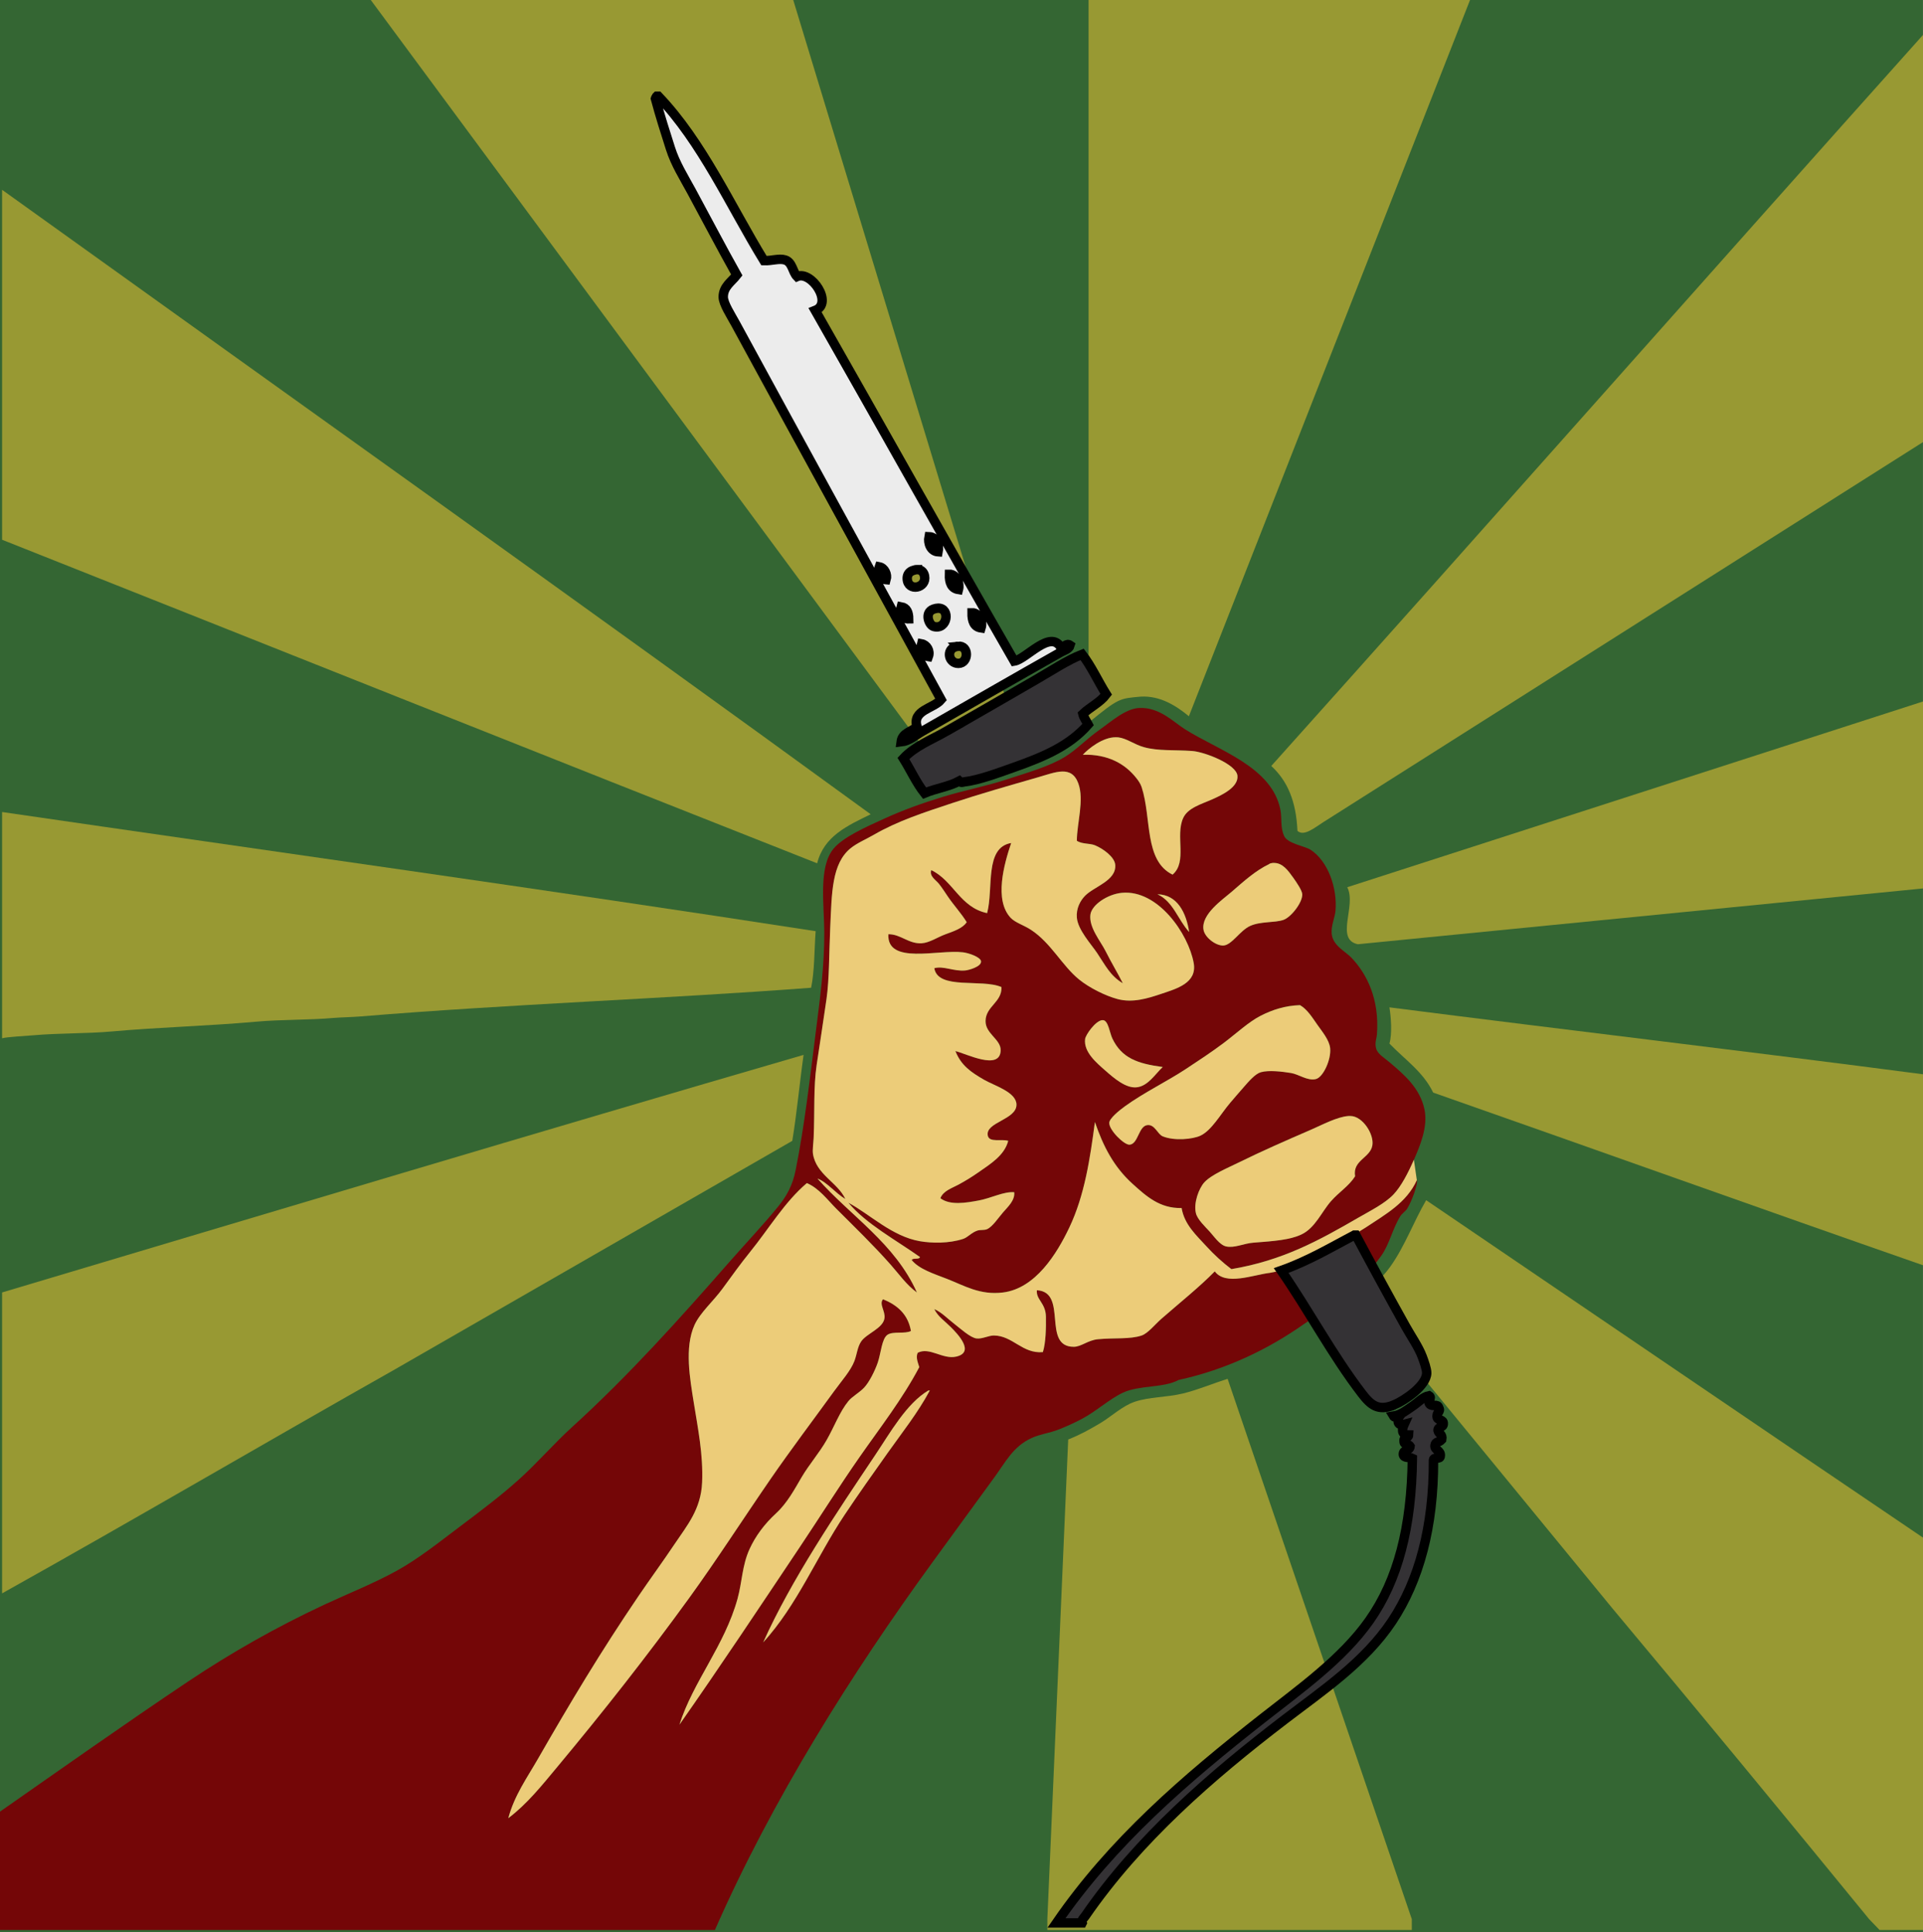 <?xml version="1.0" encoding="UTF-8" standalone="no"?>
<!-- Created with Inkscape (http://www.inkscape.org/) -->

<svg
   xmlns:dc="http://purl.org/dc/elements/1.1/"
   xmlns:cc="http://creativecommons.org/ns#"
   xmlns:rdf="http://www.w3.org/1999/02/22-rdf-syntax-ns#"
   xmlns:svg="http://www.w3.org/2000/svg"
   xmlns="http://www.w3.org/2000/svg"
   xmlns:sodipodi="http://sodipodi.sourceforge.net/DTD/sodipodi-0.dtd"
   xmlns:inkscape="http://www.inkscape.org/namespaces/inkscape"
   width="180.569"
   height="181.372"
   id="svg5234"
   version="1.1"
   inkscape:version="0.48.1 r9760"
   sodipodi:docname="New document 25">
  <rect width="100%" height="100%" fill="#808080" stroke="none"/>
  <defs
     id="defs5236" />
  <sodipodi:namedview
     id="base"
     pagecolor="#ffffff"
     bordercolor="#666666"
     borderopacity="1.0"
     inkscape:pageopacity="0.0"
     inkscape:pageshadow="2"
     inkscape:zoom="3.5893003"
     inkscape:cx="90.28465"
     inkscape:cy="90.686196"
     inkscape:document-units="px"
     inkscape:current-layer="layer1"
     showgrid="false"
     fit-margin-top="0"
     fit-margin-left="0"
     fit-margin-right="0"
     fit-margin-bottom="0"
     inkscape:window-width="1600"
     inkscape:window-height="823"
     inkscape:window-x="0"
     inkscape:window-y="24"
     inkscape:window-maximized="1" />
  <g
     inkscape:label="Layer 1"
     inkscape:groupmode="layer"
     id="layer1"
     transform="translate(-284.715,-441.676)">
    <g
       id="g5305">
      <g
         id="g5165"
         transform="translate(261.715,-406.314)">
        <rect
           inkscape:export-ydpi="147.06"
           inkscape:export-xdpi="147.06"
           inkscape:export-filename="hackpgh_spatula.png"
           y="847.99"
           x="23"
           height="181.372"
           width="180.564"
           id="rect4464"
           style="fill:#346633;fill-opacity:1;stroke:none" />
        <g
           inkscape:export-ydpi="147.06"
           inkscape:export-xdpi="147.06"
           inkscape:export-filename="hackpgh_spatula.png"
           id="g5710"
           transform="matrix(0.295,0,0,0.295,229.696,821.983)">
          <path
             inkscape:connector-curvature="0"
             style="fill:#989933;fill-opacity:1;fill-rule:evenodd"
             d="m -374.646,329.819 -73.552,-241.742 -134.504,0 184.309,249.24 c 8.544,-1.974 15.993,-4.48 23.748,-7.497 z"
             id="path5685" />
          <path
             sodipodi:nodetypes="cccscccccc"
             inkscape:connector-curvature="0"
             style="fill:#989933;fill-opacity:1;fill-rule:evenodd"
             d="m -88.5,698.858 0,-121.353 c -52.447,-35.475 -105.353,-71.555 -158.21,-107.422 -4.037,6.923 -6.801,14.692 -11.451,21.192 -2.788,3.897 -6.595,6.951 -9.893,10.426 l 80.453,98.054 c 27.436,32.791 55.265,66.533 81.888,99.102 l 3.326,3.456 13.887,0 z"
             id="path5667" />
          <path
             sodipodi:nodetypes="cccccccccc"
             inkscape:connector-curvature="0"
             style="fill:#989933;fill-opacity:1;fill-rule:evenodd"
             d="m -251.282,698.858 -58.629,-171.943 c -4.71,1.498 -9.582,3.556 -14.249,4.68 -5.22,1.259 -10.599,1.035 -15.359,2.641 -3.874,1.307 -7.539,4.78 -10.801,6.72 -3.498,2.081 -6.55,3.776 -10.33,5.271 l -6.636,152.631 0,3.456 116.003,0 z"
             id="path5665" />
          <path
             inkscape:connector-curvature="0"
             style="fill:#989933;fill-opacity:1;fill-rule:evenodd"
             d="m -423.52,347.276 c -91.667,-66.716 -185.13,-133.147 -276.48,-198.72 v 111.36 c 85.561,33.941 171.964,68.446 259.44,102.96 2.178,-8.701 9.738,-12.022 17.04,-15.6 z"
             id="path5663" />
          <path
             inkscape:connector-curvature="0"
             style="fill:#989933;fill-opacity:1;fill-rule:evenodd"
             d="m -448.48,451.196 c 1.468,-8.853 2.316,-18.324 3.6,-27.36 -84.608,24.596 -170.978,50.503 -255.12,75.6 v 95.76 c 41.221,-23.011 83.891,-48.046 125.04,-71.28 42.141,-24.261 84.344,-48.452 126.48,-72.72 z"
             id="path5661" />
          <path
             inkscape:connector-curvature="0"
             style="fill:#989933;fill-opacity:1;fill-rule:evenodd"
             d="m -665.2,416.396 c 15.265,-1.373 30.728,-1.738 46.08,-3.12 8.195,-0.738 16.514,-0.481 24.72,-1.2 2.009,-0.176 5.665,-0.233 8.64,-0.48 47.257,-3.916 96.19,-5.554 143.28,-9.12 1.116,-5.364 0.993,-11.967 1.44,-18 -84.711,-13.089 -174.911,-25.675 -258.96,-37.92 v 72 c 1.695,-0.457 7.093,-0.698 10.08,-0.96 7.966,-0.698 17.108,-0.515 24.72,-1.2 z"
             id="path5659" />
          <path
             inkscape:connector-curvature="0"
             style="fill:#989933;fill-opacity:1;fill-rule:evenodd"
             d="m -258.4,420.236 c 4.818,5.021 10.724,8.957 13.92,15.6 52.242,18.32 103.649,36.735 155.98,54.967 l 0,-60.785 c -56.428,-7.396 -112.527,-13.962 -169.9,-21.302 0.506,3.225 0.915,8.383 0,11.52 z"
             id="path5657" />
          <path
             inkscape:connector-curvature="0"
             style="fill:#989933;fill-opacity:1;fill-rule:evenodd"
             d="m -296.011,331.904 c 5.162,4.758 7.901,11.161 8.331,20.652 2.039,1.889 5.471,-1.021 8.31,-2.826 L -88.5,228.795 -88.5,99.202 C -158.03,176.871 -226.408,254.311 -296.011,331.904 z"
             id="path5655" />
          <path
             inkscape:connector-curvature="0"
             style="fill:#989933;fill-opacity:1;fill-rule:evenodd"
             d="m -271.829,370.488 c 3.04,5.859 -3.993,16.585 3.365,18.142 l 179.982,-17.759 -0.006,-59.512 z"
             id="path5653" />
          <path
             inkscape:connector-curvature="0"
             style="fill:#989933;fill-opacity:1;fill-rule:evenodd"
             d="m -354.168,318.125 c 9.666,-7.871 9.794,-7.675 16.569,-8.288 6.298,-0.374 11.459,3.026 15.359,6.24 l 89.525,-228 -121.453,0 z"
             id="path3412" />
        </g>
        <g
           inkscape:export-ydpi="147.06"
           inkscape:export-xdpi="147.06"
           inkscape:export-filename="hackpgh_spatula.png"
           transform="matrix(0.295,0,0,0.295,-36.056,821.983)"
           id="g3923">
          <path
             sodipodi:nodetypes="cccccccccccccccccccccccccccccccccccccccccccccccsccccccccccccccccccccccccccsccccccccccccccccccccccccccccsccccccccccccccccccccccccccccccccccccccsscccccccccccccccccsccccccccccccccccccccccccccccccccccccsccccccccccccccccccccccccccccccccccccccscccccs"
             d="m 630.094,443.281 c 3.86,0.056 7.537,5.815 6.938,9.344 -0.686,4.04 -6.351,4.688 -5.5,9.844 -1.994,3.143 -5.114,5.003 -7.688,7.938 -2.999,3.419 -5.013,8.495 -9.375,10.562 -3.627,1.719 -8.48,2.104 -15.344,2.625 -3.044,0.231 -5.964,1.782 -8.656,1.188 -2.059,-0.453 -3.973,-3.373 -5.281,-4.781 -1.422,-1.53 -3.825,-3.812 -4.312,-5.75 -0.826,-3.277 0.946,-7.96 2.656,-9.844 2.207,-2.43 7.335,-4.557 10.781,-6.25 7.66,-3.766 14.874,-6.921 23.281,-10.562 3.628,-1.57 8.824,-4.367 12.5,-4.312 z m -79.125,-30.5 c 0.144,-0.02 0.271,-0.018 0.406,0 1.624,0.218 2.045,4.032 2.875,5.781 2.96,6.238 7.941,8.045 16.062,9.125 -2.416,2.241 -4.722,6.157 -8.406,6.469 -3.352,0.283 -7.011,-2.808 -9.812,-5.281 -2.736,-2.415 -7.014,-5.902 -6.5,-10.094 0.161,-1.308 3.209,-5.697 5.375,-6 z M 614,408 c 2.316,1.317 3.953,4 5.531,6.25 1.531,2.184 3.781,4.814 4.062,7.438 0.381,3.547 -2.176,9.26 -4.562,9.844 -2.621,0.641 -5.431,-1.54 -7.906,-1.938 -2.91,-0.467 -7.036,-0.969 -9.594,-0.25 -1.757,0.495 -3.823,2.885 -5.281,4.562 -1.716,1.974 -3.005,3.438 -4.562,5.281 -3.05,3.61 -5.832,8.677 -9.375,10.344 -2.452,1.152 -8.316,1.72 -12,0.219 -1.639,-0.667 -2.489,-3.745 -4.781,-3.594 -2.955,0.195 -2.965,6.042 -5.781,6.25 -1.73,0.128 -6.571,-4.67 -6.469,-6.969 0.062,-1.44 3.253,-3.995 5.031,-5.281 5.957,-4.31 13.534,-7.995 19.219,-11.75 4.079,-2.693 8.354,-5.488 12.219,-8.406 4.052,-3.058 7.958,-6.722 11.781,-8.656 C 605.148,409.515 609.189,408.152 614,408 z m -45.375,-35.281 c 6.285,0.115 9.13,5.764 10.094,12 -3.544,-3.816 -5.039,-9.695 -10.094,-12 z M 605.844,362.75 c 2.644,0.059 4.309,2.318 6,4.688 1.086,1.521 2.834,4.085 2.875,5.281 0.093,2.673 -3.605,7.338 -6,8.156 -2.815,0.962 -7.237,0.414 -10.562,1.906 -3.317,1.489 -5.909,6.206 -8.625,6.25 -2.406,0.039 -5.846,-2.6 -6.25,-5.031 -0.818,-4.917 6.12,-9.61 8.875,-12 4.06,-3.521 7.67,-6.801 12,-8.875 0.16,-0.077 0.187,-0.192 0.469,-0.25 0.42,-0.087 0.841,-0.133 1.219,-0.125 z m -50.5,-40 c 0.276,6.6e-4 0.541,-0.003 0.812,0.031 2.719,0.339 5.056,2.257 8.156,3.125 4.559,1.275 9.6,0.806 15.375,1.219 3.894,0.279 14.076,4.164 14.406,7.906 0.321,3.641 -4.965,6.107 -7.938,7.438 -3.557,1.592 -7.855,2.724 -9.344,6 -2.588,5.695 1.422,13.928 -3.375,18 -9.106,-4.46 -6.626,-17.965 -9.844,-27.844 -0.354,-1.09 -1.042,-2.057 -1.688,-2.875 -3.496,-4.441 -8.917,-7.665 -17.031,-7.438 1.873,-2.018 6.335,-5.572 10.469,-5.562 z m 7.531,-9.312 c -4.441,0.162 -9.217,4.514 -12.719,6.969 -4.096,2.871 -7.293,6.347 -11.031,8.625 -5.085,3.1 -12.105,5.054 -18.719,7.219 -6.522,2.135 -13.541,3.46 -20.156,5.5 -6.333,1.952 -12.39,4.069 -18.719,6.969 -5.372,2.46 -13.038,5.801 -16.094,9.594 -4.745,5.889 -2.923,17.546 -2.875,26.406 0.06,11.054 -1.397,21.451 -2.656,31.438 -1.886,14.961 -3.657,30.425 -6.469,44.406 -0.979,4.865 -2.844,8.182 -5.531,11.5 -4.726,5.834 -10.409,11.795 -15.844,18 -15.573,17.781 -31.857,35.928 -49.656,52.094 -5.862,5.323 -11.156,11.498 -17.062,16.812 -5.869,5.281 -12.434,10.199 -18.938,15.094 -6.498,4.893 -13.121,10.181 -19.938,13.938 -7.346,4.049 -15.331,7.194 -23.031,10.781 -15.255,7.111 -29.811,15.374 -43.438,24.5 -20.032,13.414 -40.484,27.876 -60,41.5 l 0,37.533 227.75,0 c 18.194,-41.438 43.638,-81.859 69.375,-117.19 6.211,-8.526 12.892,-17.706 19.438,-26.656 3.759,-5.139 6.076,-10.001 12,-12.719 2.655,-1.218 5.726,-1.584 8.406,-2.625 2.546,-0.989 5.061,-2.131 7.438,-3.375 4.726,-2.474 8.803,-6.335 13.188,-8.406 5.227,-2.47 13.069,-1.472 17.75,-4.062 15.141,-3.285 28.601,-9.82 39.844,-17.75 10.776,-7.151 17.779,-12.145 24.719,-21.844 2.537,-3.613 3.544,-8.539 6,-12.5 0.55,-0.889 1.637,-1.542 2.188,-2.406 1.253,-1.968 3.527,-7.675 3.094,-9.344 0.02,0.074 -0.016,0.175 0,0.25 -3.254,7.227 -10.021,10.906 -16.312,15.094 -13.887,8.57 -19.121,12.362 -30.469,14.406 -5.302,0.619 -14.074,4.182 -17.531,-0.469 -4.789,4.903 -11.256,10.073 -17.031,15.125 -1.957,1.712 -4.247,4.607 -6.25,5.281 -3.723,1.253 -8.507,0.684 -13.906,1.188 -3.201,0.298 -5.298,2.399 -7.688,2.406 -10.302,0.036 -1.716,-17.434 -11.75,-18 -0.321,2.998 2.804,4.041 2.875,8.406 0.059,3.58 -0.028,8.282 -0.969,11.281 -6.501,0.611 -9.597,-5.242 -15.594,-5.281 -1.669,-0.011 -3.705,1.153 -5.531,0.938 -1.98,-0.234 -5.26,-3.256 -6.969,-4.562 -2.332,-1.782 -4.063,-3.722 -6.469,-4.781 1.187,2.411 3.182,3.65 5.281,5.75 2.134,2.134 7.777,7.999 1.688,9.375 -4.333,0.979 -8.489,-3.171 -12.25,-1.219 -0.722,1.513 0.161,3.329 0.5,4.562 -5.355,10.14 -12.415,19.174 -18.969,28.562 -6.525,9.349 -12.624,19.085 -18.969,28.562 -12.725,19.004 -25.321,38.001 -38.406,56.656 4.335,-13.699 14.383,-25.144 18.5,-40.094 1.464,-5.315 1.441,-10.621 3.844,-15.844 1.861,-4.044 4.668,-7.873 8.375,-11.281 3.602,-3.311 5.912,-7.679 8.156,-11.5 2.368,-4.032 5.614,-7.728 7.938,-11.781 2.486,-4.338 4.188,-9.068 6.969,-12.469 1.212,-1.482 3.58,-2.747 5.031,-4.312 1.699,-1.833 3.467,-5.484 4.312,-7.938 1.022,-2.966 1.271,-7.654 3.125,-8.875 1.778,-1.171 5.58,-0.178 7.438,-1.188 -0.938,-5.381 -4.39,-8.258 -8.875,-10.094 -1.35,1.496 0.767,3.777 0.469,6 -0.44,3.28 -5.683,4.861 -7.438,7.438 -1.189,1.747 -1.334,4.099 -2.156,6.25 -1.173,3.071 -4.078,6.299 -6.469,9.594 -6.62,9.126 -13.911,18.784 -20.156,27.844 -8.868,12.862 -17.288,25.984 -25.938,37.906 -13.577,18.716 -27.428,36.293 -42,53.781 -4.845,5.813 -9.619,11.822 -15.594,16.312 1.912,-7.212 6.014,-12.925 9.344,-18.719 10.421,-18.13 20.041,-34.23 32.188,-52.094 3.705,-5.448 7.604,-10.743 11.5,-16.562 3.827,-5.716 8.287,-10.899 8.656,-19.438 0.386,-8.934 -1.359,-17.27 -2.656,-25.438 -1.168,-7.357 -3.041,-17.522 0.25,-24.719 1.789,-3.91 6.029,-7.603 8.875,-11.5 3.001,-4.108 5.831,-8.048 8.656,-11.531 6.202,-7.646 11.096,-16.036 18.219,-22.094 3.905,1.68 6.496,5.277 9.375,8.156 5.792,5.793 11.716,11.502 17.281,17.781 2.699,3.045 5.045,6.456 8.375,8.875 -7,-15.64 -21.019,-24.247 -31.656,-36.25 3.041,1.12 5.749,4.667 8.875,6.5 -2.465,-5.315 -9.309,-7.778 -10.312,-14.406 -0.182,-1.201 0.152,-3.512 0.219,-5.031 0.378,-8.601 -0.093,-16.073 0.969,-23.281 0.998,-6.777 2.085,-13.581 3.125,-20.906 0.916,-6.451 0.808,-14.425 1.188,-22.781 0.5,-11.011 0.473,-20.337 6.5,-25.219 2.045,-1.656 4.902,-2.849 7.438,-4.312 7.491,-4.324 15.697,-7.005 24.938,-10.062 8.826,-2.921 17.38,-5.35 27.125,-8.156 5.747,-1.655 10.811,-3.975 12.969,1.906 1.94,5.291 -0.468,12.756 -0.469,18.25 1.553,1.103 4.115,0.768 5.75,1.438 2.649,1.084 6.276,3.743 6.469,6.219 0.396,5.072 -6.654,6.854 -9.594,9.844 -1.521,1.547 -2.882,4.047 -2.625,6.969 0.346,3.914 4.532,8.388 6.469,11.281 2.623,3.918 4.165,7.222 8.156,9.594 -1.512,-3.054 -3.513,-6.298 -5.531,-10.312 -1.542,-3.067 -5.322,-7.477 -4.781,-11.531 0.415,-3.119 5.466,-6.521 10.062,-6.938 11.423,-1.036 21.113,12.996 22.812,22.312 1.172,6.424 -5.484,8.209 -10.312,9.844 -4.355,1.476 -9.168,2.936 -13.938,1.656 -3.808,-1.022 -8.894,-3.525 -12.219,-6.219 -5.427,-4.396 -8.974,-11.692 -15.375,-15.844 -2.306,-1.495 -5.02,-2.265 -6.469,-3.844 -5.217,-5.684 -2.07,-16.955 0.219,-23.75 -8.555,1.446 -5.567,14.402 -7.656,22.312 -8.654,-1.827 -10.703,-10.287 -17.781,-13.688 -0.669,1.939 1.461,3.14 2.406,4.312 1.027,1.273 1.997,2.804 2.875,4.094 1.944,2.859 4.266,5.32 6,8.156 -1.239,1.939 -4.101,2.892 -6.719,3.844 -2.588,0.941 -5.142,2.738 -7.656,2.875 -4.154,0.227 -6.66,-2.933 -10.562,-2.875 -0.479,9.815 15.829,4.778 23.75,5.75 2.011,0.247 5.649,1.571 5.75,2.875 0.133,1.719 -3.94,2.809 -5.031,2.906 -3.689,0.327 -6.934,-1.537 -9.844,-0.719 1.176,6.986 15.136,3.276 21.375,6 0.205,4.847 -4.995,6.094 -5.062,10.781 -0.059,4.097 4.909,5.827 4.812,9.375 -0.179,6.607 -11.12,0.951 -14.406,0.219 1.814,4.563 4.906,6.69 9.125,9.125 3.319,1.917 10.312,3.918 10.312,7.938 0,4.8 -10.026,5.574 -9.125,9.844 0.483,2.284 4.32,0.975 6.5,1.656 -1.243,4.705 -5.679,7.354 -9.594,10.094 -2.024,1.417 -4.072,2.667 -6.25,3.844 -2.08,1.124 -4.826,1.956 -5.75,4.312 3.035,2.367 8.284,1.459 12.219,0.719 4.054,-0.764 7.859,-2.871 11.281,-2.625 0.272,2.583 -1.937,4.559 -3.594,6.469 -1.477,1.701 -3.298,4.511 -5.031,5.281 -0.947,0.42 -2.165,0.144 -3.125,0.469 -1.938,0.658 -2.958,2.134 -4.562,2.656 -4.481,1.454 -9.864,1.376 -13.688,0.719 -8.898,-1.53 -15.942,-8.574 -22.781,-12.25 5.64,6.76 15.057,11.805 22.781,17.281 -0.248,0.952 -2.263,0.131 -2.625,0.969 2.384,2.901 7.001,4.335 11.281,6 5.428,2.111 10.429,5.218 17.75,4.312 10.365,-1.281 17.169,-12.344 21.125,-20.656 4.866,-10.221 6.606,-21.898 8.156,-33.594 2.67,7.84 6.082,14.341 12,19.688 4.333,3.914 8.651,7.859 15.594,7.688 0.908,5.342 4.726,8.684 7.938,12.219 2.382,2.624 5.157,5.129 7.906,7.219 16.362,-2.737 27.912,-9.143 40.312,-16.312 3.952,-2.284 8.508,-4.535 11.281,-7.438 2.453,-2.566 4.704,-6.944 6.5,-11.062 1.885,-4.32 4.551,-10.461 3.344,-16.062 -1.464,-6.799 -6.491,-11.01 -11.031,-14.875 -1.673,-1.425 -3.8,-2.634 -4.312,-4.344 -0.563,-1.879 0.116,-3.211 0.219,-4.562 0.854,-11.258 -3.203,-19.313 -8.156,-24.469 -1.993,-2.074 -5.937,-3.817 -6.25,-7.688 -0.204,-2.511 1.033,-5.046 1.219,-7.188 0.64,-7.342 -2.446,-15.886 -7.938,-19.438 -1.781,-1.151 -7.228,-1.929 -8.375,-4.312 -1.308,-2.718 -0.684,-5.677 -1.219,-8.406 -2.694,-13.758 -19.843,-18.921 -30.469,-25.688 -3.692,-2.351 -7.998,-6.952 -14.406,-6.719 z M 478.88,551.036 c 4.721,-7.05 9.856,-16.25 16.8,-20.4 l 0.48,0 c -3.761,7.052 -8.817,13.397 -13.44,19.921 -4.61,6.503 -9.229,13.005 -13.68,19.68 -8.911,13.363 -15.059,28.653 -25.92,40.56 8.984,-20.012 23.248,-41.076 35.76,-59.761 z"
             style="fill:#740607;fill-opacity:1;fill-rule:evenodd"
             id="path3925"
             inkscape:connector-curvature="0" />
          <g
             transform="translate(1467.297,0)"
             id="g3927">
            <path
               inkscape:connector-curvature="0"
               style="fill:#eccc79;fill-opacity:1;stroke:none"
               d="m -817.062,457.201 c -1.796,4.118 -4.047,8.496 -6.5,11.062 -2.773,2.902 -7.329,5.154 -11.281,7.438 -12.401,7.169 -23.951,13.575 -40.312,16.312 -2.749,-2.09 -5.524,-4.595 -7.906,-7.219 -3.211,-3.535 -7.029,-6.877 -7.938,-12.219 -6.943,0.172 -11.261,-3.773 -15.594,-7.688 -5.918,-5.346 -9.33,-11.848 -12,-19.688 -1.55,11.696 -3.29,23.373 -8.156,33.594 -3.956,8.312 -10.76,19.375 -21.125,20.656 -7.321,0.905 -12.322,-2.201 -17.75,-4.312 -4.28,-1.665 -8.897,-3.099 -11.281,-6 0.362,-0.838 2.377,-0.017 2.625,-0.969 -7.724,-5.476 -17.141,-10.521 -22.781,-17.281 6.839,3.676 13.883,10.72 22.781,12.25 3.824,0.657 9.207,0.735 13.688,-0.719 1.605,-0.522 2.624,-1.998 4.562,-2.656 0.96,-0.325 2.178,-0.049 3.125,-0.469 1.733,-0.77 3.554,-3.58 5.031,-5.281 1.657,-1.91 3.866,-3.886 3.594,-6.469 -3.422,-0.246 -7.227,1.861 -11.281,2.625 -3.935,0.74 -9.184,1.648 -12.219,-0.719 0.924,-2.356 3.67,-3.188 5.75,-4.312 2.178,-1.177 4.226,-2.427 6.25,-3.844 3.915,-2.74 8.351,-5.389 9.594,-10.094 -2.18,-0.681 -6.017,0.628 -6.5,-1.656 -0.901,-4.27 9.125,-5.044 9.125,-9.844 0,-4.019 -6.994,-6.021 -10.312,-7.938 -4.219,-2.435 -7.311,-4.562 -9.125,-9.125 3.286,0.732 14.227,6.388 14.406,-0.219 0.096,-3.548 -4.872,-5.278 -4.812,-9.375 0.067,-4.687 5.268,-5.934 5.062,-10.781 -6.239,-2.724 -20.199,0.986 -21.375,-6 2.91,-0.818 6.155,1.046 9.844,0.719 1.091,-0.097 5.164,-1.187 5.031,-2.906 -0.101,-1.304 -3.739,-2.628 -5.75,-2.875 -7.921,-0.972 -24.229,4.065 -23.75,-5.75 3.902,-0.058 6.409,3.102 10.562,2.875 2.514,-0.137 5.068,-1.934 7.656,-2.875 2.618,-0.952 5.48,-1.905 6.719,-3.844 -1.734,-2.836 -4.056,-5.297 -6,-8.156 -0.878,-1.29 -1.848,-2.821 -2.875,-4.094 -0.945,-1.172 -3.075,-2.373 -2.406,-4.312 7.078,3.401 9.127,11.861 17.781,13.688 2.089,-7.911 -0.899,-20.866 7.656,-22.312 -2.289,6.795 -5.436,18.066 -0.219,23.75 1.449,1.579 4.163,2.349 6.469,3.844 6.401,4.152 9.948,11.448 15.375,15.844 3.325,2.694 8.411,5.197 12.219,6.219 4.77,1.28 9.582,-0.18 13.938,-1.656 4.829,-1.635 11.485,-3.42 10.312,-9.844 -1.699,-9.316 -11.389,-23.349 -22.812,-22.312 -4.596,0.417 -9.648,3.818 -10.062,6.938 -0.541,4.054 3.239,8.464 4.781,11.531 2.018,4.014 4.019,7.258 5.531,10.312 -3.991,-2.372 -5.533,-5.676 -8.156,-9.594 -1.937,-2.893 -6.123,-7.367 -6.469,-11.281 -0.257,-2.922 1.104,-5.422 2.625,-6.969 2.94,-2.99 9.99,-4.772 9.594,-9.844 -0.193,-2.476 -3.82,-5.135 -6.469,-6.219 -1.635,-0.669 -4.197,-0.335 -5.75,-1.438 10e-4,-5.494 2.409,-12.959 0.469,-18.25 -2.158,-5.881 -7.222,-3.561 -12.969,-1.906 -9.745,2.806 -18.299,5.235 -27.125,8.156 -9.24,3.058 -17.447,5.739 -24.938,10.062 -2.535,1.464 -5.393,2.656 -7.438,4.312 -6.027,4.882 -6,14.208 -6.5,25.219 -0.379,8.356 -0.272,16.33 -1.188,22.781 -1.04,7.325 -2.127,14.129 -3.125,20.906 -1.062,7.208 -0.591,14.68 -0.969,23.281 -0.067,1.519 -0.401,3.83 -0.219,5.031 1.003,6.628 7.848,9.091 10.312,14.406 -3.126,-1.833 -5.834,-5.38 -8.875,-6.5 10.637,12.003 24.656,20.61 31.656,36.25 -3.33,-2.419 -5.676,-5.83 -8.375,-8.875 -5.565,-6.279 -11.489,-11.988 -17.281,-17.781 -2.879,-2.879 -5.47,-6.476 -9.375,-8.156 -7.123,6.058 -12.017,14.448 -18.219,22.094 -2.825,3.483 -5.655,7.423 -8.656,11.531 -2.846,3.897 -7.086,7.59 -8.875,11.5 -3.291,7.197 -1.418,17.362 -0.25,24.719 1.297,8.167 3.042,16.503 2.656,25.438 -0.369,8.539 -4.829,13.722 -8.656,19.438 -3.896,5.819 -7.795,11.114 -11.5,16.562 -12.147,17.864 -21.767,33.964 -32.188,52.094 -3.33,5.794 -7.432,11.507 -9.344,18.719 5.975,-4.491 10.749,-10.499 15.594,-16.312 14.572,-17.488 28.423,-35.065 42,-53.781 8.649,-11.922 17.07,-25.044 25.938,-37.906 6.245,-9.06 13.536,-18.718 20.156,-27.844 2.391,-3.295 5.296,-6.523 6.469,-9.594 0.822,-2.151 0.967,-4.503 2.156,-6.25 1.755,-2.577 6.997,-4.157 7.438,-7.438 0.298,-2.223 -1.819,-4.504 -0.469,-6 4.485,1.836 7.937,4.713 8.875,10.094 -1.857,1.009 -5.66,0.017 -7.438,1.188 -1.854,1.221 -2.103,5.909 -3.125,8.875 -0.845,2.454 -2.614,6.104 -4.312,7.938 -1.451,1.566 -3.819,2.83 -5.031,4.312 -2.781,3.401 -4.483,8.131 -6.969,12.469 -2.323,4.053 -5.57,7.749 -7.938,11.781 -2.244,3.821 -4.554,8.189 -8.156,11.5 -3.707,3.408 -6.514,7.237 -8.375,11.281 -2.403,5.223 -2.38,10.529 -3.844,15.844 -4.117,14.95 -14.165,26.395 -18.5,40.094 13.085,-18.655 25.681,-37.652 38.406,-56.656 6.345,-9.477 12.444,-19.213 18.969,-28.562 6.554,-9.389 13.614,-18.422 18.969,-28.562 -0.339,-1.233 -1.222,-3.05 -0.5,-4.562 3.761,-1.952 7.917,2.198 12.25,1.219 6.089,-1.376 0.447,-7.241 -1.688,-9.375 -2.099,-2.1 -4.094,-3.339 -5.281,-5.75 2.406,1.059 4.137,2.999 6.469,4.781 1.709,1.306 4.989,4.329 6.969,4.562 1.826,0.216 3.862,-0.949 5.531,-0.938 5.997,0.039 9.093,5.892 15.594,5.281 0.941,-2.999 1.028,-7.701 0.969,-11.281 -0.071,-4.365 -3.196,-5.408 -2.875,-8.406 10.034,0.566 1.448,18.036 11.75,18 2.39,-0.007 4.487,-2.108 7.688,-2.406 5.399,-0.503 10.183,0.066 13.906,-1.188 2.003,-0.674 4.293,-3.569 6.25,-5.281 5.775,-5.052 12.242,-10.222 17.031,-15.125 3.457,4.651 12.229,1.088 17.531,0.469 11.348,-2.044 16.582,-5.836 30.469,-14.406 6.291,-4.188 13.059,-7.867 16.312,-15.094"
               id="path3929" />
            <path
               inkscape:connector-curvature="0"
               style="fill:#eccc79;fill-opacity:1;stroke:none"
               d="m -911.969,322.764 c -4.134,-0.01 -8.596,3.544 -10.469,5.562 8.114,-0.228 13.535,2.997 17.031,7.438 0.645,0.818 1.333,1.785 1.688,2.875 3.218,9.879 0.738,23.384 9.844,27.844 4.797,-4.072 0.787,-12.305 3.375,-18 1.489,-3.276 5.787,-4.408 9.344,-6 2.973,-1.33 8.258,-3.796 7.938,-7.438 -0.33,-3.742 -10.512,-7.627 -14.406,-7.906 -5.775,-0.413 -10.816,0.056 -15.375,-1.219 -3.1,-0.868 -5.437,-2.786 -8.156,-3.125 -0.272,-0.034 -0.537,-0.031 -0.812,-0.031 z"
               id="path3931" />
            <path
               inkscape:connector-curvature="0"
               style="fill:#eccc79;fill-opacity:1;stroke:none"
               d="m -862.062,362.764 c -0.205,0.021 -0.415,0.082 -0.625,0.125 -0.282,0.058 -0.309,0.173 -0.469,0.25 -4.33,2.074 -7.94,5.354 -12,8.875 -2.755,2.39 -9.693,7.083 -8.875,12 0.404,2.431 3.844,5.07 6.25,5.031 2.716,-0.044 5.308,-4.761 8.625,-6.25 3.325,-1.492 7.747,-0.944 10.562,-1.906 2.395,-0.818 6.093,-5.483 6,-8.156 -0.041,-1.196 -1.789,-3.76 -2.875,-5.281 -1.69,-2.369 -3.356,-4.628 -6,-4.688 -0.189,-0.004 -0.389,-0.021 -0.594,0 z"
               id="path3933" />
            <path
               inkscape:connector-curvature="0"
               style="fill:#eccc79;fill-opacity:1;stroke:none"
               d="m -898.688,372.733 c 5.055,2.305 6.55,8.184 10.094,12 -0.964,-6.236 -3.809,-11.885 -10.094,-12 z"
               id="path3935" />
            <path
               inkscape:connector-curvature="0"
               style="fill:#eccc79;fill-opacity:1;stroke:none"
               d="m -853.312,408.014 c -4.811,0.152 -8.852,1.515 -12.469,3.344 -3.823,1.934 -7.729,5.598 -11.781,8.656 -3.865,2.918 -8.14,5.713 -12.219,8.406 -5.685,3.755 -13.262,7.44 -19.219,11.75 -1.778,1.286 -4.969,3.841 -5.031,5.281 -0.102,2.299 4.739,7.097 6.469,6.969 2.816,-0.208 2.826,-6.055 5.781,-6.25 2.292,-0.151 3.142,2.927 4.781,3.594 3.684,1.501 9.548,0.933 12,-0.219 3.543,-1.667 6.325,-6.734 9.375,-10.344 1.558,-1.843 2.846,-3.307 4.562,-5.281 1.458,-1.678 3.524,-4.067 5.281,-4.562 2.558,-0.719 6.684,-0.217 9.594,0.25 2.475,0.398 5.285,2.579 7.906,1.938 2.386,-0.584 4.944,-6.297 4.562,-9.844 -0.281,-2.623 -2.531,-5.253 -4.062,-7.438 -1.578,-2.25 -3.215,-4.933 -5.531,-6.25 z"
               id="path3937" />
            <path
               inkscape:connector-curvature="0"
               style="fill:#eccc79;fill-opacity:1;stroke:none"
               d="m -916.344,412.795 c -2.166,0.303 -5.214,4.692 -5.375,6 -0.514,4.192 3.764,7.679 6.5,10.094 2.801,2.473 6.46,5.564 9.812,5.281 3.684,-0.312 5.99,-4.228 8.406,-6.469 -8.122,-1.08 -13.102,-2.887 -16.062,-9.125 -0.83,-1.749 -1.251,-5.563 -2.875,-5.781 -0.136,-0.018 -0.262,-0.02 -0.406,0 z"
               id="path3939" />
            <path
               inkscape:connector-curvature="0"
               style="fill:#eccc79;fill-opacity:1;stroke:none"
               d="m -837.938,443.295 c -3.613,0.268 -8.38,2.841 -11.781,4.312 -8.407,3.641 -15.621,6.796 -23.281,10.562 -3.446,1.693 -8.574,3.82 -10.781,6.25 -1.71,1.884 -3.482,6.567 -2.656,9.844 0.488,1.938 2.89,4.22 4.312,5.75 1.308,1.408 3.222,4.328 5.281,4.781 2.692,0.594 5.612,-0.957 8.656,-1.188 6.864,-0.521 11.717,-0.906 15.344,-2.625 4.362,-2.068 6.376,-7.144 9.375,-10.562 2.573,-2.934 5.694,-4.795 7.688,-7.938 -0.851,-5.156 4.814,-5.804 5.5,-9.844 0.6,-3.529 -3.078,-9.288 -6.938,-9.344 -0.23,-0.003 -0.478,-0.018 -0.719,0 z"
               id="path3941" />
            <path
               inkscape:connector-curvature="0"
               style="fill:#eccc79;fill-opacity:1;stroke:none"
               d="m -971.625,530.639 c -6.944,4.15 -12.091,13.356 -16.812,20.406 -12.512,18.685 -26.766,39.738 -35.75,59.75 10.861,-11.907 16.995,-27.2 25.906,-40.562 4.451,-6.675 9.078,-13.184 13.688,-19.688 4.623,-6.524 9.677,-12.854 13.438,-19.906 z"
               id="path3943" />
          </g>
        </g>
        <g
           transform="matrix(0.295,0,0,0.295,22.942,848.175)"
           id="g4932"
           style="fill:#231f20;fill-opacity:1;stroke:#eccc79;stroke-width:3;stroke-miterlimit:4;stroke-opacity:1;stroke-dasharray:none">
          <path
             id="path4069"
             d="m 301.44,232.08 c -4.78,2.719 -10.083,4.749 -13.68,8.64 2.278,3.643 4.106,7.734 6.72,11.04 3.494,-1.465 7.833,-2.087 11.04,-3.84 0.697,0.684 1.051,0.314 1.68,0.24 4.565,-0.537 10.416,-2.732 15.6,-4.56 10.169,-3.586 17.877,-7 23.76,-13.68 -0.562,-1.117 -1.34,-2.02 -1.68,-3.36 2.341,-2.219 5.48,-3.64 7.44,-6.24 -2.62,-4.18 -4.713,-8.887 -7.681,-12.72 -4.679,1.812 -9.957,5.334 -14.88,8.16 -9.66,5.545 -19.002,11.019 -28.319,16.32 z"
             style="fill:#343235;fill-opacity:1;fill-rule:evenodd;stroke:#000000;stroke-width:3;stroke-miterlimit:4;stroke-opacity:1;stroke-dasharray:none"
             inkscape:connector-curvature="0" />
          <path
             id="path4063"
             d="m 444,446.4 c 3.304,-1.399 10.212,-6.051 10.32,-10.08 0.033,-1.264 -0.854,-3.73 -1.44,-5.28 -1.16,-3.068 -3.466,-6.352 -5.28,-9.6 -5.286,-9.469 -11.063,-20.069 -15.84,-29.04 h -0.479 c -7.539,3.98 -14.759,8.281 -23.28,11.279 8.795,12.677 16.177,26.718 25.68,39.12 2.827,3.691 5.231,5.755 10.319,3.601 z"
             style="fill:#343235;fill-opacity:1;fill-rule:evenodd;stroke:#000000;stroke-width:3;stroke-miterlimit:4;stroke-opacity:1;stroke-dasharray:none"
             inkscape:connector-curvature="0" />
          <path
             id="path4051"
             d="m 344.64,611.28 c -0.342,-0.856 0.557,-1.573 0.96,-2.16 16.859,-24.486 39.93,-44.554 63.601,-62.64 12.067,-9.222 25.422,-18.182 34.08,-31.2 8.602,-12.935 13.28,-30.059 13.2,-51.36 0.128,-0.991 2.172,-0.068 2.159,-1.2 0.288,-1.8 -1.872,-1.854 -1.68,-3.359 0.18,-1.41 1.113,-0.748 2.16,-1.92 0.324,-1.685 -0.974,-1.747 -1.2,-2.881 -0.032,-1.312 1.739,-0.82 1.68,-2.159 0.083,-1.362 -1.588,-0.972 -1.92,-1.92 -0.437,-1.694 1.271,-1.78 0.48,-3.12 -0.397,-1.455 -2.024,-0.204 -2.88,-1.2 -0.82,-0.971 0.956,-1.898 -0.24,-2.641 -1.952,0.388 -3.432,2.128 -5.28,3.36 -1.767,1.178 -3.577,2.731 -6,3.12 0.421,0.71 1.279,-0.139 1.92,0 -0.738,0.982 -0.883,3.248 1.44,2.64 -0.67,1.469 -0.973,3.34 1.439,3.36 -0.038,1.081 -1.663,0.576 -1.439,1.92 -0.14,1.34 1.485,0.915 1.92,1.68 -0.097,1.504 -2.265,0.936 -2.16,2.641 0.168,1.191 1.974,0.746 2.88,1.2 -0.247,21.912 -4.598,38.695 -13.68,51.6 -8.619,12.246 -22.282,21.936 -34.08,31.2 -24.609,19.324 -47.706,39.128 -65.52,65.04 h 8.16 z"
             style="fill:#343235;fill-opacity:1;fill-rule:evenodd;stroke:#000000;stroke-width:3;stroke-miterlimit:4;stroke-opacity:1;stroke-dasharray:none"
             inkscape:connector-curvature="0" />
          <path
             id="path4035"
             d="m 209.281,30 c -0.057,0.343 -0.384,0.404 -0.469,0.719 1.534,5.752 3.195,10.839 4.781,15.844 1.566,4.942 4.301,9.229 6.719,13.688 4.825,8.897 9.359,17.628 14.406,26.625 -1.676,2.166 -4.29,3.666 -4.312,6.969 -0.015,2.107 2.477,5.892 3.844,8.406 21.703,39.906 44.273,80.967 65.5,119.75 -2.359,2.836 -9.299,3.357 -7.656,8.625 -1.672,1.607 -4.699,1.895 -5.062,4.812 2.556,-0.272 4.575,-2.113 6.719,-3.344 14.625,-8.394 29.709,-17.07 44.156,-25.219 0.926,-0.522 2.578,-0.959 2.906,-2.156 -1.182,-0.819 -1.83,0.666 -2.906,0.719 -3.344,-5.906 -11.04,3.703 -14.875,4.312 -21.311,-37.009 -42.169,-74.449 -63.344,-111.594 5.823,-2.254 -1.252,-12.774 -5.781,-10.781 -1.437,-1.475 -1.488,-4.566 -3.812,-5.281 -1.916,-0.589 -4.225,0.313 -6.719,0.219 C 232.508,64.54 223.734,44.656 209.75,30 l -0.469,0 z m 86.625,140.156 c 2.348,0.076 3.34,2.744 2.906,4.812 -2.315,-0.15 -3.335,-2.695 -2.906,-4.812 z m -15.812,9.594 c 1.638,0.318 2.661,2.421 2.156,4.094 -1.813,-0.142 -2.796,-2.286 -2.156,-4.094 z m 12.125,0.875 c 1.355,0.015 2.037,0.967 2.25,2 0.81,3.926 -5.262,5.155 -5.5,0.969 -0.054,-0.949 0.286,-2.085 1.656,-2.625 0.607,-0.239 1.142,-0.349 1.594,-0.344 z m 10.188,1.531 0.469,0 c 1.86,0.408 2.937,2.804 2.406,4.812 -2.206,-0.354 -2.959,-2.168 -2.875,-4.812 z m -15.375,10.312 c 1.786,0.294 2.383,1.786 2.406,3.844 -2.024,0.069 -2.913,-2.169 -2.406,-3.844 z m 11.75,0.438 c 4.035,-0.094 3.025,7.068 -1.406,5.812 -1.498,-0.424 -3.085,-4.466 0,-5.531 0.527,-0.182 0.989,-0.272 1.406,-0.281 z m 10.812,1.5 0.5,0 c 1.842,0.426 3.028,2.65 2.375,4.781 -2.237,-0.323 -2.897,-2.198 -2.875,-4.781 z m -16.062,9.844 c 1.646,0.31 2.845,2.204 2.156,4.062 -1.731,-0.282 -2.646,-2.325 -2.156,-4.062 z m 11.562,0.781 c 3.622,-0.419 3.509,5.397 0.188,5.438 -3.092,0.038 -4.072,-4.297 -0.969,-5.281 0.275,-0.087 0.54,-0.128 0.781,-0.156 z"
             style="fill:#ececec;fill-opacity:1;fill-rule:evenodd;stroke:#000000;stroke-width:3;stroke-miterlimit:4;stroke-opacity:1;stroke-dasharray:none"
             inkscape:connector-curvature="0" />
        </g>
      </g>
    </g>
  </g>
</svg>
